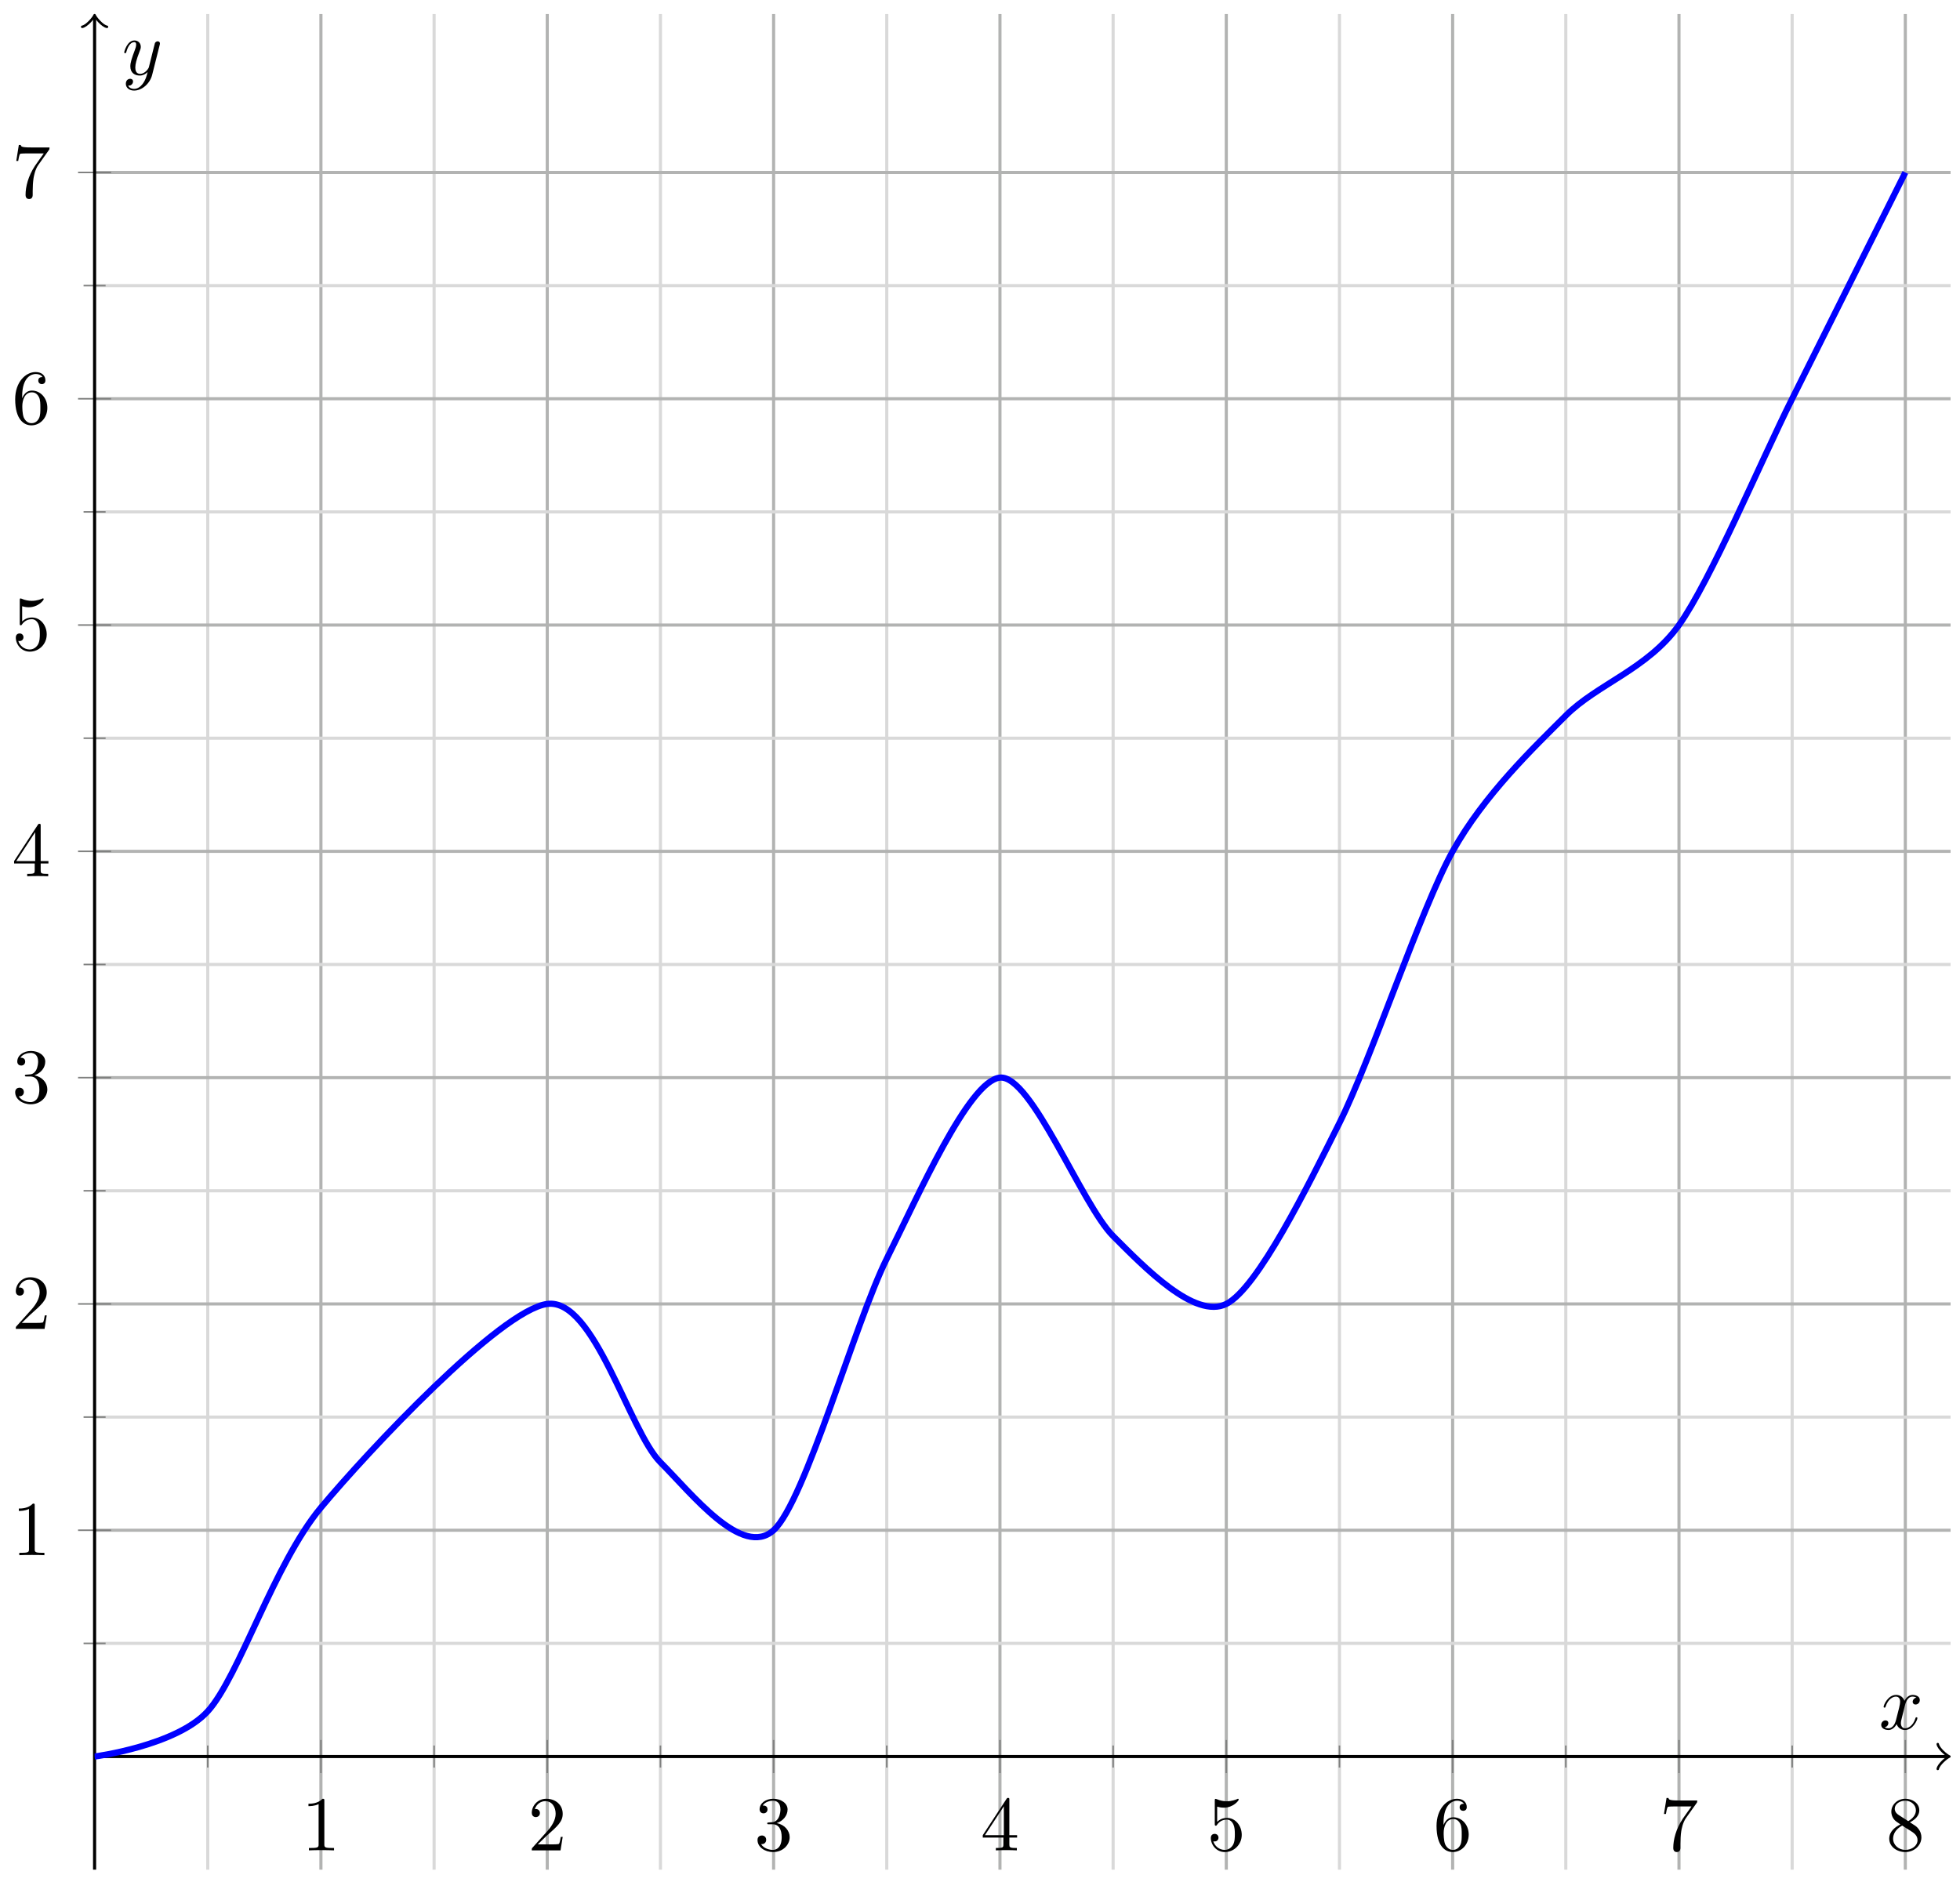 <svg xmlns="http://www.w3.org/2000/svg" xmlns:xlink="http://www.w3.org/1999/xlink" xmlns:inkscape="http://www.inkscape.org/namespaces/inkscape" version="1.1" width="252" height="242" viewBox="0 0 252 242">
<defs>
<path id="font_1_1" d="M.294 .64C.294 .664 .294 .666 .271 .666 .209 .602 .121 .602 .089 .602V.571C.109 .571 .168 .571 .22 .597V.079C.22 .043 .217 .031 .127 .031H.095V0C.13 .003 .217 .003 .257 .003 .297 .003 .384 .003 .419 0V.031H.387C.297 .031 .294 .042 .294 .079V.64Z"/>
<path id="font_1_2" d="M.127 .077 .233 .18C.389 .318 .449 .372 .449 .472 .449 .586 .359 .666 .237 .666 .124 .666 .05 .574 .05 .485 .05 .429 .1 .429 .103 .429 .12 .429 .155 .441 .155 .482 .155 .508 .137 .534 .102 .534 .094 .534 .092 .534 .089 .533 .112 .598 .166 .635 .224 .635 .315 .635 .358 .554 .358 .472 .358 .392 .308 .313 .253 .251L.061 .037C.05 .026 .05 .024 .05 0H.421L.449 .174H.424C.419 .144 .412 .1 .402 .085 .395 .077 .329 .077 .307 .077H.127Z"/>
<path id="font_1_3" d="M.29 .352C.372 .379 .43 .449 .43 .528 .43 .61 .342 .666 .246 .666 .145 .666 .069 .606 .069 .53 .069 .497 .091 .478 .12 .478 .151 .478 .171 .5 .171 .529 .171 .579 .124 .579 .109 .579 .14 .628 .206 .641 .242 .641 .283 .641 .338 .619 .338 .529 .338 .517 .336 .459 .31 .415 .28 .367 .246 .364 .221 .363 .213 .362 .189 .36 .182 .36 .174 .359 .167 .358 .167 .348 .167 .337 .174 .337 .191 .337H.235C.317 .337 .354 .269 .354 .17 .354 .034 .285 .006 .241 .006 .198 .006 .123 .022 .088 .081 .123 .076 .154 .098 .154 .136 .154 .172 .127 .192 .098 .192 .074 .192 .042 .178 .042 .134 .042 .043 .135-.022 .244-.022 .366-.022 .457 .068 .457 .17 .457 .253 .394 .331 .29 .352Z"/>
<path id="font_1_4" d="M.294 .165V.078C.294 .042 .292 .031 .218 .031H.197V0C.238 .003 .29 .003 .332 .003 .374 .003 .427 .003 .468 0V.031H.447C.373 .031 .371 .042 .371 .078V.165H.471V.196H.371V.651C.371 .671 .371 .677 .355 .677 .346 .677 .343 .677 .335 .665L.028 .196V.165H.294M.3 .196H.056L.3 .569V.196Z"/>
<path id="font_1_5" d="M.449 .2C.449 .319 .367 .419 .259 .419 .211 .419 .168 .403 .132 .368V.564C.152 .558 .185 .551 .217 .551 .34 .551 .41 .642 .41 .655 .41 .661 .407 .666 .4 .666 .399 .666 .397 .666 .392 .663 .372 .654 .323 .634 .256 .634 .216 .634 .17 .641 .123 .662 .115 .665 .113 .665 .111 .665 .101 .665 .101 .657 .101 .641V.344C.101 .326 .101 .318 .115 .318 .122 .318 .124 .321 .128 .327 .139 .343 .176 .397 .257 .397 .309 .397 .334 .351 .342 .333 .358 .296 .36 .257 .36 .207 .36 .172 .36 .112 .336 .07 .312 .031 .275 .006 .229 .006 .156 .006 .099 .058 .082 .117 .085 .116 .088 .115 .099 .115 .132 .115 .149 .14 .149 .164 .149 .188 .132 .213 .099 .213 .085 .213 .05 .206 .05 .16 .05 .074 .119-.022 .231-.022 .347-.022 .449 .073 .449 .2Z"/>
<path id="font_1_6" d="M.132 .328V.352C.132 .605 .256 .641 .307 .641 .331 .641 .373 .635 .395 .601 .38 .601 .34 .601 .34 .556 .34 .525 .364 .51 .386 .51 .402 .51 .432 .519 .432 .558 .432 .618 .388 .666 .305 .666 .177 .666 .042 .537 .042 .316 .042 .049 .158-.022 .251-.022 .362-.022 .457 .072 .457 .204 .457 .331 .368 .427 .257 .427 .189 .427 .152 .376 .132 .328M.251 .006C.188 .006 .158 .066 .152 .081 .134 .128 .134 .208 .134 .226 .134 .304 .166 .404 .256 .404 .272 .404 .318 .404 .349 .342 .367 .305 .367 .254 .367 .205 .367 .157 .367 .107 .35 .071 .32 .011 .274 .006 .251 .006Z"/>
<path id="font_1_7" d="M.476 .609C.485 .621 .485 .623 .485 .644H.242C.12 .644 .118 .657 .114 .676H.089L.056 .47H.081C.084 .486 .093 .549 .106 .561 .113 .567 .191 .567 .204 .567H.411C.4 .551 .321 .442 .299 .409 .209 .274 .176 .135 .176 .033 .176 .023 .176-.022 .222-.022 .268-.022 .268 .023 .268 .033V.084C.268 .139 .271 .194 .279 .248 .283 .271 .297 .357 .341 .419L.476 .609Z"/>
<path id="font_1_8" d="M.163 .457C.117 .487 .113 .521 .113 .538 .113 .599 .178 .641 .249 .641 .322 .641 .386 .589 .386 .517 .386 .46 .347 .412 .287 .377L.163 .457M.309 .362C.381 .399 .43 .451 .43 .517 .43 .609 .341 .666 .25 .666 .15 .666 .069 .592 .069 .499 .069 .481 .071 .436 .113 .389 .124 .377 .161 .352 .186 .335 .128 .306 .042 .25 .042 .151 .042 .045 .144-.022 .249-.022 .362-.022 .457 .061 .457 .168 .457 .204 .446 .249 .408 .291 .389 .312 .373 .322 .309 .362M.209 .32 .332 .242C.36 .223 .407 .193 .407 .132 .407 .058 .332 .006 .25 .006 .164 .006 .092 .068 .092 .151 .092 .209 .124 .273 .209 .32Z"/>
<clipPath id="clip_2">
<path transform="matrix(1,0,0,-1,12.161,225.885)" d="M0-14.55H238.629V224.078H0Z"/>
</clipPath>
<path id="font_3_1" d="M.334 .302C.34 .328 .363 .42 .433 .42 .438 .42 .462 .42 .483 .407 .455 .402 .435 .377 .435 .353 .435 .337 .446 .318 .473 .318 .495 .318 .527 .336 .527 .376 .527 .428 .468 .442 .434 .442 .376 .442 .341 .389 .329 .366 .304 .432 .25 .442 .221 .442 .117 .442 .06 .313 .06 .288 .06 .278 .07 .278 .072 .278 .08 .278 .083 .28 .085 .289 .119 .395 .185 .42 .219 .42 .238 .42 .273 .411 .273 .353 .273 .322 .256 .255 .219 .115 .203 .053 .168 .011 .124 .011 .118 .011 .095 .011 .074 .024 .099 .029 .121 .05 .121 .078 .121 .105 .099 .113 .084 .113 .054 .113 .029 .087 .029 .055 .029 .009 .079-.011 .123-.011 .189-.011 .225 .059 .228 .065 .24 .028 .276-.011 .336-.011 .439-.011 .496 .118 .496 .143 .496 .153 .487 .153 .484 .153 .475 .153 .473 .149 .471 .142 .438 .035 .37 .011 .338 .011 .299 .011 .283 .043 .283 .077 .283 .099 .289 .121 .3 .165L.334 .302Z"/>
<path id="font_3_2" d="M.486 .381C.49 .395 .49 .397 .49 .404 .49 .422 .476 .431 .461 .431 .451 .431 .435 .425 .426 .41 .424 .405 .416 .374 .412 .356 .405 .33 .398 .303 .392 .276L.347 .096C.343 .081 .3 .011 .234 .011 .183 .011 .172 .055 .172 .092 .172 .138 .189 .2 .223 .288 .239 .329 .243 .34 .243 .36 .243 .405 .211 .442 .161 .442 .066 .442 .029 .297 .029 .288 .029 .278 .039 .278 .041 .278 .051 .278 .052 .28 .057 .296 .084 .39 .124 .42 .158 .42 .166 .42 .183 .42 .183 .388 .183 .363 .173 .337 .166 .318 .126 .212 .108 .155 .108 .108 .108 .019 .171-.011 .23-.011 .269-.011 .303 .006 .331 .034 .318-.018 .306-.067 .266-.12 .24-.154 .202-.183 .156-.183 .142-.183 .097-.18 .08-.141 .096-.141 .109-.141 .123-.129 .133-.12 .143-.107 .143-.088 .143-.057 .116-.053 .106-.053 .083-.053 .05-.069 .05-.118 .05-.168 .094-.205 .156-.205 .259-.205 .362-.114 .39-.001L.486 .381Z"/>
</defs>
<path transform="matrix(1,0,0,-1,12.161,225.885)" stroke-width=".399" stroke-linecap="butt" stroke-miterlimit="10" stroke-linejoin="miter" fill="none" stroke="#d9d9d9" d="M14.551-14.55V224.078M43.652-14.55V224.078M72.753-14.55V224.078M101.854-14.55V224.078M130.955-14.55V224.078M160.056-14.55V224.078M189.157-14.55V224.078M218.259-14.55V224.078"/>
<path transform="matrix(1,0,0,-1,12.161,225.885)" stroke-width=".399" stroke-linecap="butt" stroke-miterlimit="10" stroke-linejoin="miter" fill="none" stroke="#b2b3b2" d="M29.101-14.55V224.078M58.202-14.55V224.078M87.303-14.55V224.078M116.405-14.55V224.078M145.506-14.55V224.078M174.607-14.55V224.078M203.708-14.55V224.078M232.809-14.55V224.078"/>
<path transform="matrix(1,0,0,-1,12.161,225.885)" stroke-width=".399" stroke-linecap="butt" stroke-miterlimit="10" stroke-linejoin="miter" fill="none" stroke="#d9d9d9" d="M0 14.551H238.629M0 43.652H238.629M0 72.753H238.629M0 101.854H238.629M0 130.955H238.629M0 160.056H238.629M0 189.157H238.629"/>
<path transform="matrix(1,0,0,-1,12.161,225.885)" stroke-width=".399" stroke-linecap="butt" stroke-miterlimit="10" stroke-linejoin="miter" fill="none" stroke="#b2b3b2" d="M0 29.101H238.629M0 58.202H238.629M0 87.303H238.629M0 116.405H238.629M0 145.506H238.629M0 174.607H238.629M0 203.708H238.629"/>
<path transform="matrix(1,0,0,-1,12.161,225.885)" stroke-width=".199" stroke-linecap="butt" stroke-miterlimit="10" stroke-linejoin="miter" fill="none" stroke="#7f807f" d="M14.551-1.417V1.417M43.652-1.417V1.417M72.753-1.417V1.417M101.854-1.417V1.417M130.955-1.417V1.417M160.056-1.417V1.417M189.157-1.417V1.417M218.259-1.417V1.417"/>
<path transform="matrix(1,0,0,-1,12.161,225.885)" stroke-width=".199" stroke-linecap="butt" stroke-miterlimit="10" stroke-linejoin="miter" fill="none" stroke="#7f807f" d="M29.101-2.126V2.126M58.202-2.126V2.126M87.303-2.126V2.126M116.405-2.126V2.126M145.506-2.126V2.126M174.607-2.126V2.126M203.708-2.126V2.126M232.809-2.126V2.126"/>
<path transform="matrix(1,0,0,-1,12.161,225.885)" stroke-width=".199" stroke-linecap="butt" stroke-miterlimit="10" stroke-linejoin="miter" fill="none" stroke="#7f807f" d="M-1.417 14.551H1.417M-1.417 43.652H1.417M-1.417 72.753H1.417M-1.417 101.854H1.417M-1.417 130.955H1.417M-1.417 160.056H1.417M-1.417 189.157H1.417"/>
<path transform="matrix(1,0,0,-1,12.161,225.885)" stroke-width=".199" stroke-linecap="butt" stroke-miterlimit="10" stroke-linejoin="miter" fill="none" stroke="#7f807f" d="M-2.126 29.101H2.126M-2.126 58.202H2.126M-2.126 87.303H2.126M-2.126 116.405H2.126M-2.126 145.506H2.126M-2.126 174.607H2.126M-2.126 203.708H2.126"/>
<path transform="matrix(1,0,0,-1,12.161,225.885)" stroke-width=".399" stroke-linecap="butt" stroke-miterlimit="10" stroke-linejoin="miter" fill="none" stroke="#000000" d="M0 0H238.171"/>
<path transform="matrix(1,0,0,-1,250.337,225.885)" stroke-width=".319" stroke-linecap="round" stroke-linejoin="round" fill="none" stroke="#000000" d="M-1.196 1.594C-1.096 .996 0 .1 .299 0 0-.1-1.096-.996-1.196-1.594"/>
<path transform="matrix(1,0,0,-1,12.161,225.885)" stroke-width=".399" stroke-linecap="butt" stroke-miterlimit="10" stroke-linejoin="miter" fill="none" stroke="#000000" d="M0-14.55V223.62"/>
<path transform="matrix(0,-1,-1,-0,12.161,2.254)" stroke-width=".319" stroke-linecap="round" stroke-linejoin="round" fill="none" stroke="#000000" d="M-1.196 1.594C-1.096 .996 0 .1 .299 0 0-.1-1.096-.996-1.196-1.594"/>
<use data-text="1" xlink:href="#font_1_1" transform="matrix(9.963,0,0,-9.963,38.772,237.952)"/>
<use data-text="2" xlink:href="#font_1_2" transform="matrix(9.963,0,0,-9.963,67.874,237.952)"/>
<use data-text="3" xlink:href="#font_1_3" transform="matrix(9.963,0,0,-9.963,96.976,237.952)"/>
<use data-text="4" xlink:href="#font_1_4" transform="matrix(9.963,0,0,-9.963,126.077,237.952)"/>
<use data-text="5" xlink:href="#font_1_5" transform="matrix(9.963,0,0,-9.963,155.179,237.952)"/>
<use data-text="6" xlink:href="#font_1_6" transform="matrix(9.963,0,0,-9.963,184.28,237.952)"/>
<use data-text="7" xlink:href="#font_1_7" transform="matrix(9.963,0,0,-9.963,213.382,237.952)"/>
<use data-text="8" xlink:href="#font_1_8" transform="matrix(9.963,0,0,-9.963,242.484,237.952)"/>
<use data-text="1" xlink:href="#font_1_1" transform="matrix(9.963,0,0,-9.963,1.534,199.993)"/>
<use data-text="2" xlink:href="#font_1_2" transform="matrix(9.963,0,0,-9.963,1.534,170.891)"/>
<use data-text="3" xlink:href="#font_1_3" transform="matrix(9.963,0,0,-9.963,1.534,141.788)"/>
<use data-text="4" xlink:href="#font_1_4" transform="matrix(9.963,0,0,-9.963,1.534,112.686)"/>
<use data-text="5" xlink:href="#font_1_5" transform="matrix(9.963,0,0,-9.963,1.534,83.582)"/>
<use data-text="6" xlink:href="#font_1_6" transform="matrix(9.963,0,0,-9.963,1.534,54.48)"/>
<use data-text="7" xlink:href="#font_1_7" transform="matrix(9.963,0,0,-9.963,1.534,25.377)"/>
<g clip-path="url(#clip_2)">
<path transform="matrix(1,0,0,-1,12.161,225.885)" stroke-width=".797" stroke-linecap="butt" stroke-miterlimit="10" stroke-linejoin="miter" fill="none" stroke="#0000ff" d="M0 0C0 0 10.513 1.379 14.551 5.82 18.588 10.262 23.045 24.743 29.101 32.011 35.158 39.279 52.146 57.395 58.202 58.202 64.259 59.01 68.715 41.869 72.753 37.831 76.791 33.794 83.266 25.467 87.303 29.101 91.341 32.735 97.816 55.947 101.854 64.023 105.892 72.098 112.367 86.9 116.405 87.303 120.442 87.707 126.917 70.97 130.955 66.933 134.993 62.895 141.468 56.183 145.506 58.202 149.543 60.221 156.019 73.408 160.056 81.483 164.094 89.559 170.569 109.137 174.607 116.405 178.645 123.672 185.12 129.828 189.157 133.865 193.195 137.903 199.67 139.853 203.708 145.506 207.746 151.159 214.221 166.531 218.259 174.607 222.296 182.682 232.809 203.708 232.809 203.708"/>
</g>
<use data-text="x" xlink:href="#font_3_1" transform="matrix(9.963,0,0,-9.963,241.582,222.365)"/>
<use data-text="y" xlink:href="#font_3_2" transform="matrix(9.963,0,0,-9.963,15.681,9.606)"/>
</svg>
